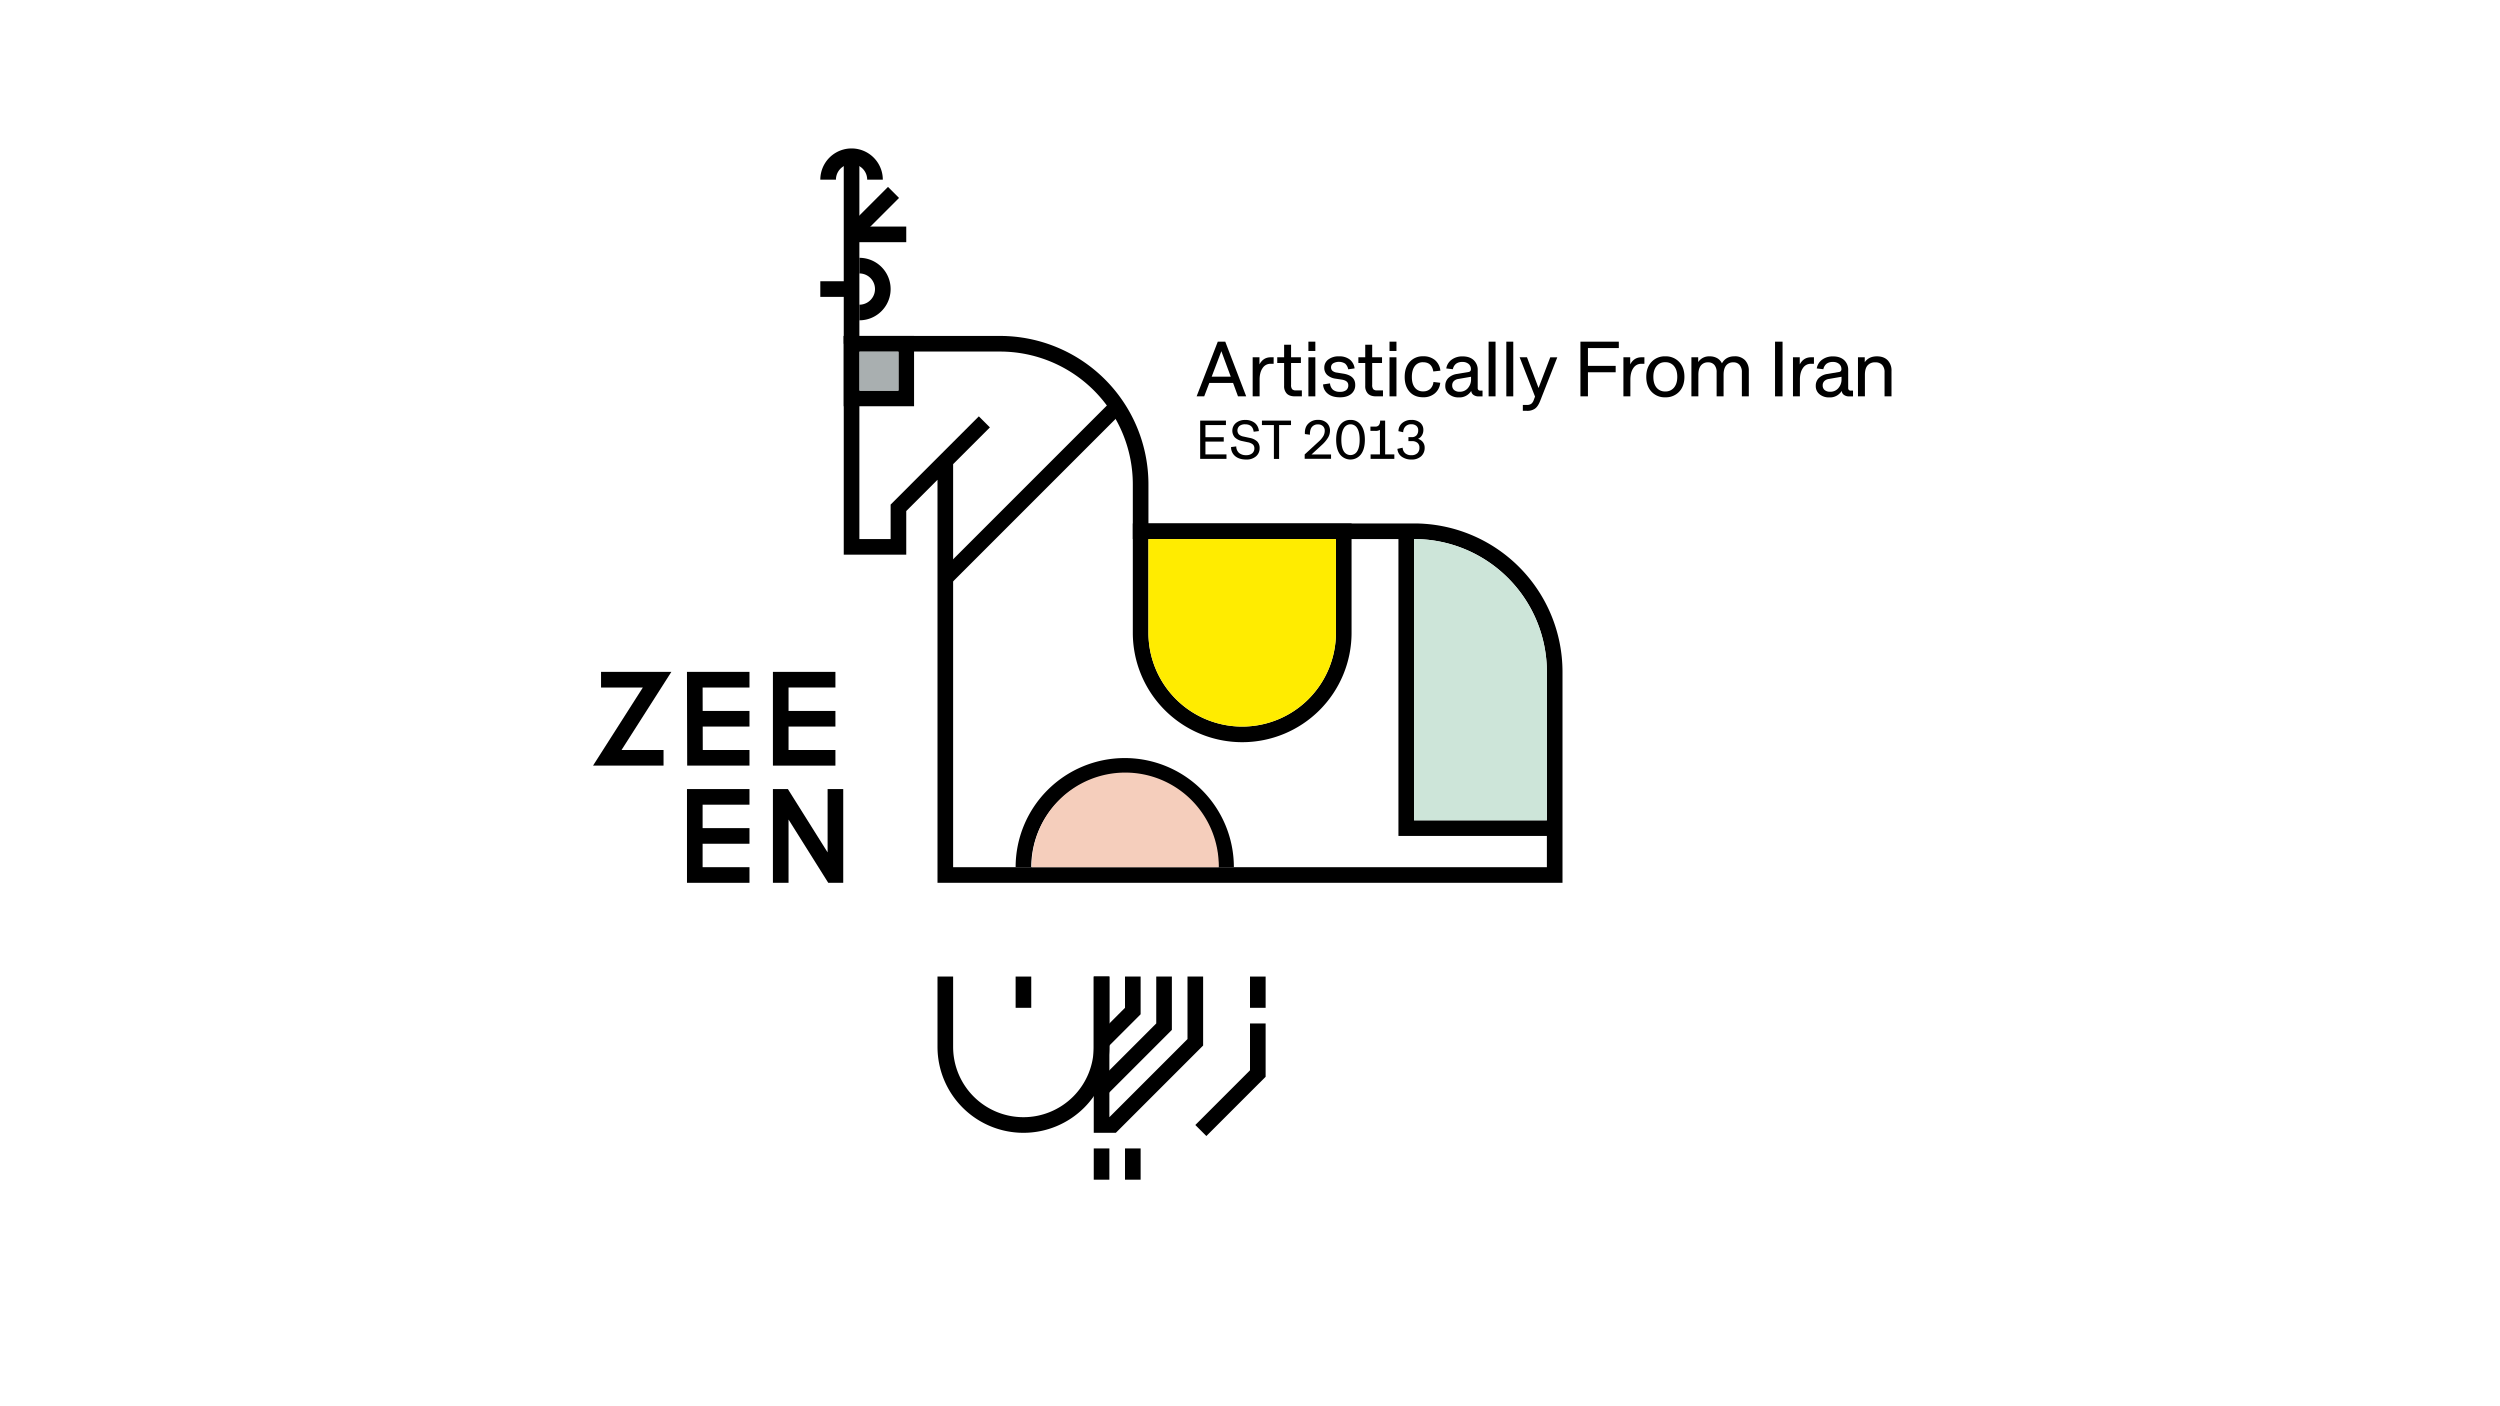 <svg xmlns="http://www.w3.org/2000/svg" viewBox="0 0 1920 1080"><defs><style>.cls-1,.cls-6{fill:none;stroke:#000;stroke-miterlimit:10;}.cls-1{stroke-width:12px;}.cls-2{fill:#ffec00;}.cls-3{fill:#f5cebc;}.cls-4{fill:#a9afb0;}.cls-5{fill:#cde5d9;}.cls-6{stroke-width:12px;}</style></defs><g id="Graphics"><path class="cls-1" d="M726,750v54a60,60,0,0,0,60,60h0a60,60,0,0,0,60-60V750"/><polyline class="cls-1" points="922.24 868.24 966 824.48 966 786"/><line class="cls-1" x1="786" y1="750" x2="786" y2="774"/><line class="cls-1" x1="966" y1="774" x2="966" y2="750"/><line class="cls-1" x1="846" y1="882" x2="846" y2="906"/><line class="cls-1" x1="870" y1="906" x2="870" y2="882"/><polyline class="cls-1" points="870 750 870 776.48 846 800.48"/><polyline class="cls-1" points="894 750 894 788.48 846 836.48"/><polyline class="cls-1" points="846 750 846 864 854.48 864 918 800.48 918 750"/><line class="cls-1" x1="654" y1="264" x2="654" y2="120"/><line class="cls-1" x1="654" y1="180" x2="696" y2="180"/><line class="cls-1" x1="654" y1="180" x2="686.22" y2="147.78"/><line class="cls-1" x1="650.62" y1="222" x2="630" y2="222"/><path class="cls-1" d="M660,204a18,18,0,0,1,0,36"/><path class="cls-1" d="M672,138a18,18,0,0,0-36,0"/><path class="cls-1" d="M786,666a77.81,77.81,0,0,1,77.81-77.81h0A77.81,77.81,0,0,1,941.61,666"/><line class="cls-1" x1="858" y1="312" x2="726" y2="444"/><path class="cls-1" d="M756,324l-66,66v30H654V264H768A108,108,0,0,1,876,372v36h210a108,108,0,0,1,108,108V672H726V354"/><polyline class="cls-1" points="1194 636 1080 636 1080 408"/><path class="cls-1" d="M876,408h156a0,0,0,0,1,0,0v78a78,78,0,0,1-78,78h0a78,78,0,0,1-78-78V408A0,0,0,0,1,876,408Z"/><rect class="cls-1" x="654" y="264" width="42" height="42"/><path class="cls-2" d="M882,414v72a72,72,0,0,0,144,0V414Z"/><path class="cls-3" d="M792.39,666A71.81,71.81,0,1,1,936,666Z"/><rect class="cls-4" x="660" y="270" width="30" height="30"/><path class="cls-5" d="M1086,414h0a102,102,0,0,1,102,102V630a0,0,0,0,1,0,0H1086a0,0,0,0,1,0,0V414A0,0,0,0,1,1086,414Z"/><polyline class="cls-6" points="461.6 522 504.66 522 466.39 582 509.6 582"/><polyline class="cls-6" points="575.6 582 533.74 582 533.6 522 575.6 522"/><line class="cls-6" x1="575.6" y1="552" x2="533.6" y2="552"/><polyline class="cls-6" points="641.6 582 599.6 582 599.6 522 641.6 522"/><line class="cls-6" x1="641.6" y1="552" x2="599.6" y2="552"/><polyline class="cls-6" points="575.6 672 533.6 672 533.6 612 575.6 612"/><line class="cls-6" x1="575.6" y1="642" x2="533.6" y2="642"/><polyline class="cls-6" points="641.6 606 641.6 672 639.42 672 601.77 612 599.6 612 599.6 678"/><path d="M947,294.09H928.75l-3.92,10.31H919l16.26-42H941l16.08,42h-6.3Zm-16.43-4.8h14.65L938,269.72Z"/><path d="M967.38,304.4h-5.33v-30h5.21v5.45q2.94-5.44,8.59-5.45h2.31v5h-2.37a7.09,7.09,0,0,0-6.12,3.3q-2.29,3.3-2.29,8.89Z"/><path d="M980.93,278.8v-4.4h5.27v-9.66h5.34v9.66h7.55v4.4h-7.55v16.79a5,5,0,0,0,.83,3.31,3.75,3.75,0,0,0,2.89.93h4.57v4.57h-5.39c-2.68,0-4.72-.68-6.13-2.06a8.09,8.09,0,0,1-2.11-6V278.8Z"/><path d="M1010.18,269.54h-5.33v-7.15h5.33Zm0,34.86h-5.33v-30h5.33Z"/><path d="M1029.12,305.14c-3.88,0-7-.89-9.25-2.67a9.57,9.57,0,0,1-3.75-7.24l5.33-.79a7.33,7.33,0,0,0,2.27,4.9,8.15,8.15,0,0,0,5.4,1.58,7.52,7.52,0,0,0,4.74-1.29,4.58,4.58,0,0,0,1.62-3.81q0-3.57-5.27-4.31l-4.31-.67a12,12,0,0,1-6.58-2.84,7.45,7.45,0,0,1-2.27-5.63,7.64,7.64,0,0,1,3.08-6.27,12.87,12.87,0,0,1,8.2-2.43,13,13,0,0,1,8.22,2.39,10.41,10.41,0,0,1,3.79,6.87l-4.92.7a7.72,7.72,0,0,0-2.41-4.41,9.06,9.06,0,0,0-9.16-.17,3.57,3.57,0,0,0-1.61,3,3.53,3.53,0,0,0,1.1,2.75,6.76,6.76,0,0,0,3.56,1.38l4.8.79q9.12,1.47,9.11,8.59a8.55,8.55,0,0,1-3.13,7Q1034.54,305.14,1029.12,305.14Z"/><path d="M1043.23,278.8v-4.4h5.27v-9.66h5.34v9.66h7.56v4.4h-7.56v16.79a5.08,5.08,0,0,0,.83,3.31,3.75,3.75,0,0,0,2.89.93h4.57v4.57h-5.39c-2.68,0-4.72-.68-6.13-2.06a8.09,8.09,0,0,1-2.11-6V278.8Z"/><path d="M1072.48,269.54h-5.33v-7.15h5.33Zm0,34.86h-5.33v-30h5.33Z"/><path d="M1093,300.57a7.7,7.7,0,0,0,5.42-1.89,8.27,8.27,0,0,0,2.46-5.32l5.21.61a12,12,0,0,1-4.14,8.13,13.28,13.28,0,0,1-9,3q-6.6,0-10.37-4.22c-2.52-2.82-3.78-6.61-3.78-11.4s1.28-8.66,3.84-11.51a13.18,13.18,0,0,1,10.31-4.34,13.66,13.66,0,0,1,9.08,2.89,12.35,12.35,0,0,1,4.19,8.16l-5.45.61q-1.08-7.08-7.88-7.09a7.52,7.52,0,0,0-6.33,3c-1.5,2-2.25,4.75-2.25,8.32s.75,6.19,2.27,8.13A7.61,7.61,0,0,0,1093,300.57Z"/><path d="M1137.14,300h1.44v4.45h-2.9a6.68,6.68,0,0,1-4-1.12,4.2,4.2,0,0,1-1.78-3.12,10.51,10.51,0,0,1-9.5,5,11.24,11.24,0,0,1-7.55-2.45,7.9,7.9,0,0,1-2.87-6.31,8.4,8.4,0,0,1,2.34-6.14,11.88,11.88,0,0,1,6.71-3.12l8.76-1.5a2,2,0,0,0,1.87-2.16,5,5,0,0,0-1.76-4,7,7,0,0,0-4.8-1.54,7.76,7.76,0,0,0-4.83,1.36,7,7,0,0,0-2.46,4.21l-5.07-.59a10.29,10.29,0,0,1,4.08-6.71,13.72,13.72,0,0,1,8.49-2.55q5.39,0,8.48,2.87a10,10,0,0,1,3.09,7.65v13.5a2.4,2.4,0,0,0,.5,1.76A2.34,2.34,0,0,0,1137.14,300ZM1115.29,296a4.44,4.44,0,0,0,1.52,3.57,6.38,6.38,0,0,0,4.25,1.29,8,8,0,0,0,6.25-2.74,10.16,10.16,0,0,0,2.45-7.05v-1.72l-9.61,1.67a6.23,6.23,0,0,0-3.62,1.67A4.54,4.54,0,0,0,1115.29,296Z"/><path d="M1148.58,304.4h-5.33v-42h5.33Z"/><path d="M1162.19,304.4h-5.33v-42h5.33Z"/><path d="M1177.91,307.22l1-2.64L1167.1,274.4h5.63L1181.6,298l9-23.59H1196l-13.1,33.37q-1.72,4.43-4.07,6.07a10.19,10.19,0,0,1-6.18,1.67h-3.11V311h3.11a5.77,5.77,0,0,0,3.31-.85A6,6,0,0,0,1177.91,307.22Z"/><path d="M1219.54,304.4h-5.77v-42h29.48v4.92h-23.71V281h21.3v4.92h-21.3Z"/><path d="M1252.12,304.4h-5.34v-30H1252v5.45q2.93-5.44,8.58-5.45h2.32v5h-2.38a7.11,7.11,0,0,0-6.12,3.3q-2.28,3.3-2.28,8.89Z"/><path d="M1264.33,289.4q0-7.08,4-11.39a13.76,13.76,0,0,1,10.64-4.34,14,14,0,0,1,10.66,4.34q4,4.28,4,11.39t-4,11.4a14,14,0,0,1-10.66,4.34,13.76,13.76,0,0,1-10.64-4.34Q1264.34,296.5,1264.33,289.4Zm21.36,8.22q2.46-3,2.46-8.22t-2.46-8.21a8.28,8.28,0,0,0-6.77-3,8.14,8.14,0,0,0-6.71,3q-2.43,3-2.43,8.21c0,3.5.8,6.24,2.41,8.24a8.19,8.19,0,0,0,6.73,3A8.3,8.3,0,0,0,1285.69,297.62Z"/><path d="M1323.71,287.85V304.4h-5.34V285.92a8.4,8.4,0,0,0-1.71-5.63,6,6,0,0,0-4.82-2,6.67,6.67,0,0,0-5.58,2.45q-1.92,2.44-1.92,7.1V304.4H1299v-30h5.21v3.67a10.08,10.08,0,0,1,8.82-4.4,11.36,11.36,0,0,1,5.73,1.39,9,9,0,0,1,3.68,4q3-5.41,9.66-5.42a10.7,10.7,0,0,1,8.08,3,11.43,11.43,0,0,1,2.91,8.25V304.4h-5.33V285.92a8.35,8.35,0,0,0-1.73-5.63,6,6,0,0,0-4.83-2,6.66,6.66,0,0,0-5.58,2.45Q1323.71,283.2,1323.71,287.85Z"/><path d="M1369,304.4h-5.77v-42H1369Z"/><path d="M1382.31,304.4H1377v-30h5.21v5.45q2.94-5.44,8.59-5.45h2.31v5h-2.37a7.09,7.09,0,0,0-6.12,3.3q-2.3,3.3-2.29,8.89Z"/><path d="M1421.68,300h1.44v4.45h-2.9a6.66,6.66,0,0,1-4-1.12,4.24,4.24,0,0,1-1.79-3.12,10.5,10.5,0,0,1-9.49,5,11.28,11.28,0,0,1-7.56-2.45,7.93,7.93,0,0,1-2.87-6.31,8.37,8.37,0,0,1,2.35-6.14,11.85,11.85,0,0,1,6.7-3.12l8.76-1.5a2,2,0,0,0,1.88-2.16,5,5,0,0,0-1.76-4,7,7,0,0,0-4.8-1.54,7.79,7.79,0,0,0-4.84,1.36,7.14,7.14,0,0,0-2.46,4.21l-5.07-.59a10.3,10.3,0,0,1,4.09-6.71,13.69,13.69,0,0,1,8.48-2.55c3.6,0,6.42,1,8.48,2.87a10,10,0,0,1,3.09,7.65v13.5a2.45,2.45,0,0,0,.5,1.76A2.37,2.37,0,0,0,1421.68,300ZM1399.83,296a4.41,4.41,0,0,0,1.52,3.57,6.37,6.37,0,0,0,4.25,1.29,8,8,0,0,0,6.25-2.74,10.21,10.21,0,0,0,2.45-7.05v-1.72l-9.61,1.67a6.23,6.23,0,0,0-3.62,1.67A4.54,4.54,0,0,0,1399.83,296Z"/><path d="M1452.67,285V304.4h-5.33V285.92a8,8,0,0,0-1.83-5.64,6.82,6.82,0,0,0-5.26-2,7.39,7.39,0,0,0-6,2.43c-1.36,1.62-2,4-2,7.12V304.4h-5.33v-30h5.21v3.78q3.09-4.5,9.35-4.51,5.25,0,8.23,3A11.22,11.22,0,0,1,1452.67,285Z"/><path d="M941.93,352.4h-20.2V323h19.79v3.44H925.77v9.33h14.07v3.37H925.77V349h16.16Z"/><path d="M957.08,352.92q-5.31,0-8.43-2.57a8.89,8.89,0,0,1-3.2-7l4-.51a6.71,6.71,0,0,0,2.12,5,8.13,8.13,0,0,0,5.55,1.73,6.78,6.78,0,0,0,4.56-1.42,4.79,4.79,0,0,0,1.67-3.83,3.91,3.91,0,0,0-1.17-3,8.72,8.72,0,0,0-4-1.69l-3.91-.84a11.42,11.42,0,0,1-5.94-2.89,7.78,7.78,0,0,1,.81-11,10.55,10.55,0,0,1,7.14-2.36,11.34,11.34,0,0,1,7.39,2.26,8.83,8.83,0,0,1,3.15,6.27l-4,.5q-.71-5.7-6.56-5.7a6.72,6.72,0,0,0-4.36,1.26,4.66,4.66,0,0,0-.42,6.51,7.27,7.27,0,0,0,3.65,1.66l4.57,1a11.31,11.31,0,0,1,5.83,2.75,7.06,7.06,0,0,1,1.86,5.15,8.06,8.06,0,0,1-2.81,6.3A10.94,10.94,0,0,1,957.08,352.92Z"/><path d="M969.17,323H991.5v3.44h-9.15v26h-4v-26h-9.19Z"/><path d="M1017.4,330.81a4.65,4.65,0,0,0-1.4-3.54,5.22,5.22,0,0,0-3.72-1.32,5.66,5.66,0,0,0-4.75,2q-1.59,2-1.51,5.92l-3.85-.52c-.21-3.36.63-6,2.52-7.93a10,10,0,0,1,7.59-2.94,9.31,9.31,0,0,1,6.68,2.3,7.91,7.91,0,0,1,2.48,6,10.65,10.65,0,0,1-1.49,5.29,25.47,25.47,0,0,1-4.84,5.72l-7.86,7.22h15v3.36H1002V349l10.58-9.7a18.52,18.52,0,0,0,3.71-4.33A8.38,8.38,0,0,0,1017.4,330.81Z"/><path d="M1026.17,337.7q0-7,2.89-11.14a9.47,9.47,0,0,1,8.1-4.06,9.37,9.37,0,0,1,8.12,4.06q2.94,4,2.94,11.14t-2.94,11.14a10.16,10.16,0,0,1-16.23.06Q1026.17,344.88,1026.17,337.7Zm16.21,8.77q1.84-3.09,1.84-8.77t-1.83-8.76A5.9,5.9,0,0,0,1032,329q-1.85,3.15-1.85,8.69,0,5.7,1.81,8.78a6,6,0,0,0,10.42,0Z"/><path d="M1070.85,352.4h-18.23V349h7.17V330.15a6.35,6.35,0,0,1-3.36.78h-3.94v-3.3h3.69a3.41,3.41,0,0,0,2.81-1.12,5.42,5.42,0,0,0,.93-3.51h3.87v26h7.06Z"/><path d="M1090.11,343.79a4.6,4.6,0,0,0-1.51-3.69,6.34,6.34,0,0,0-4.29-1.31h-2.64v-3.06h2.52a4.79,4.79,0,0,0,3.68-1.39,5.49,5.49,0,0,0,1.3-3.9,4.22,4.22,0,0,0-1.42-3.38,5.72,5.72,0,0,0-3.87-1.23,6.07,6.07,0,0,0-4.43,1.62,6.38,6.38,0,0,0-1.78,4.51l-3.65-.8a8.09,8.09,0,0,1,2.85-6.26,10.57,10.57,0,0,1,7.09-2.4,10,10,0,0,1,6.7,2.11,7,7,0,0,1,2.47,5.62,7.78,7.78,0,0,1-1.08,4.11,6.73,6.73,0,0,1-3,2.68,7.54,7.54,0,0,1,3.78,2.61,6.84,6.84,0,0,1,1.3,4.2,8.54,8.54,0,0,1-2.72,6.61,10.53,10.53,0,0,1-7.35,2.48,12.4,12.4,0,0,1-7.56-2.2,8,8,0,0,1-3.28-6l4-.88a6.14,6.14,0,0,0,2,4.27,7,7,0,0,0,4.73,1.49,6.47,6.47,0,0,0,4.57-1.53A5.53,5.53,0,0,0,1090.11,343.79Z"/></g></svg>